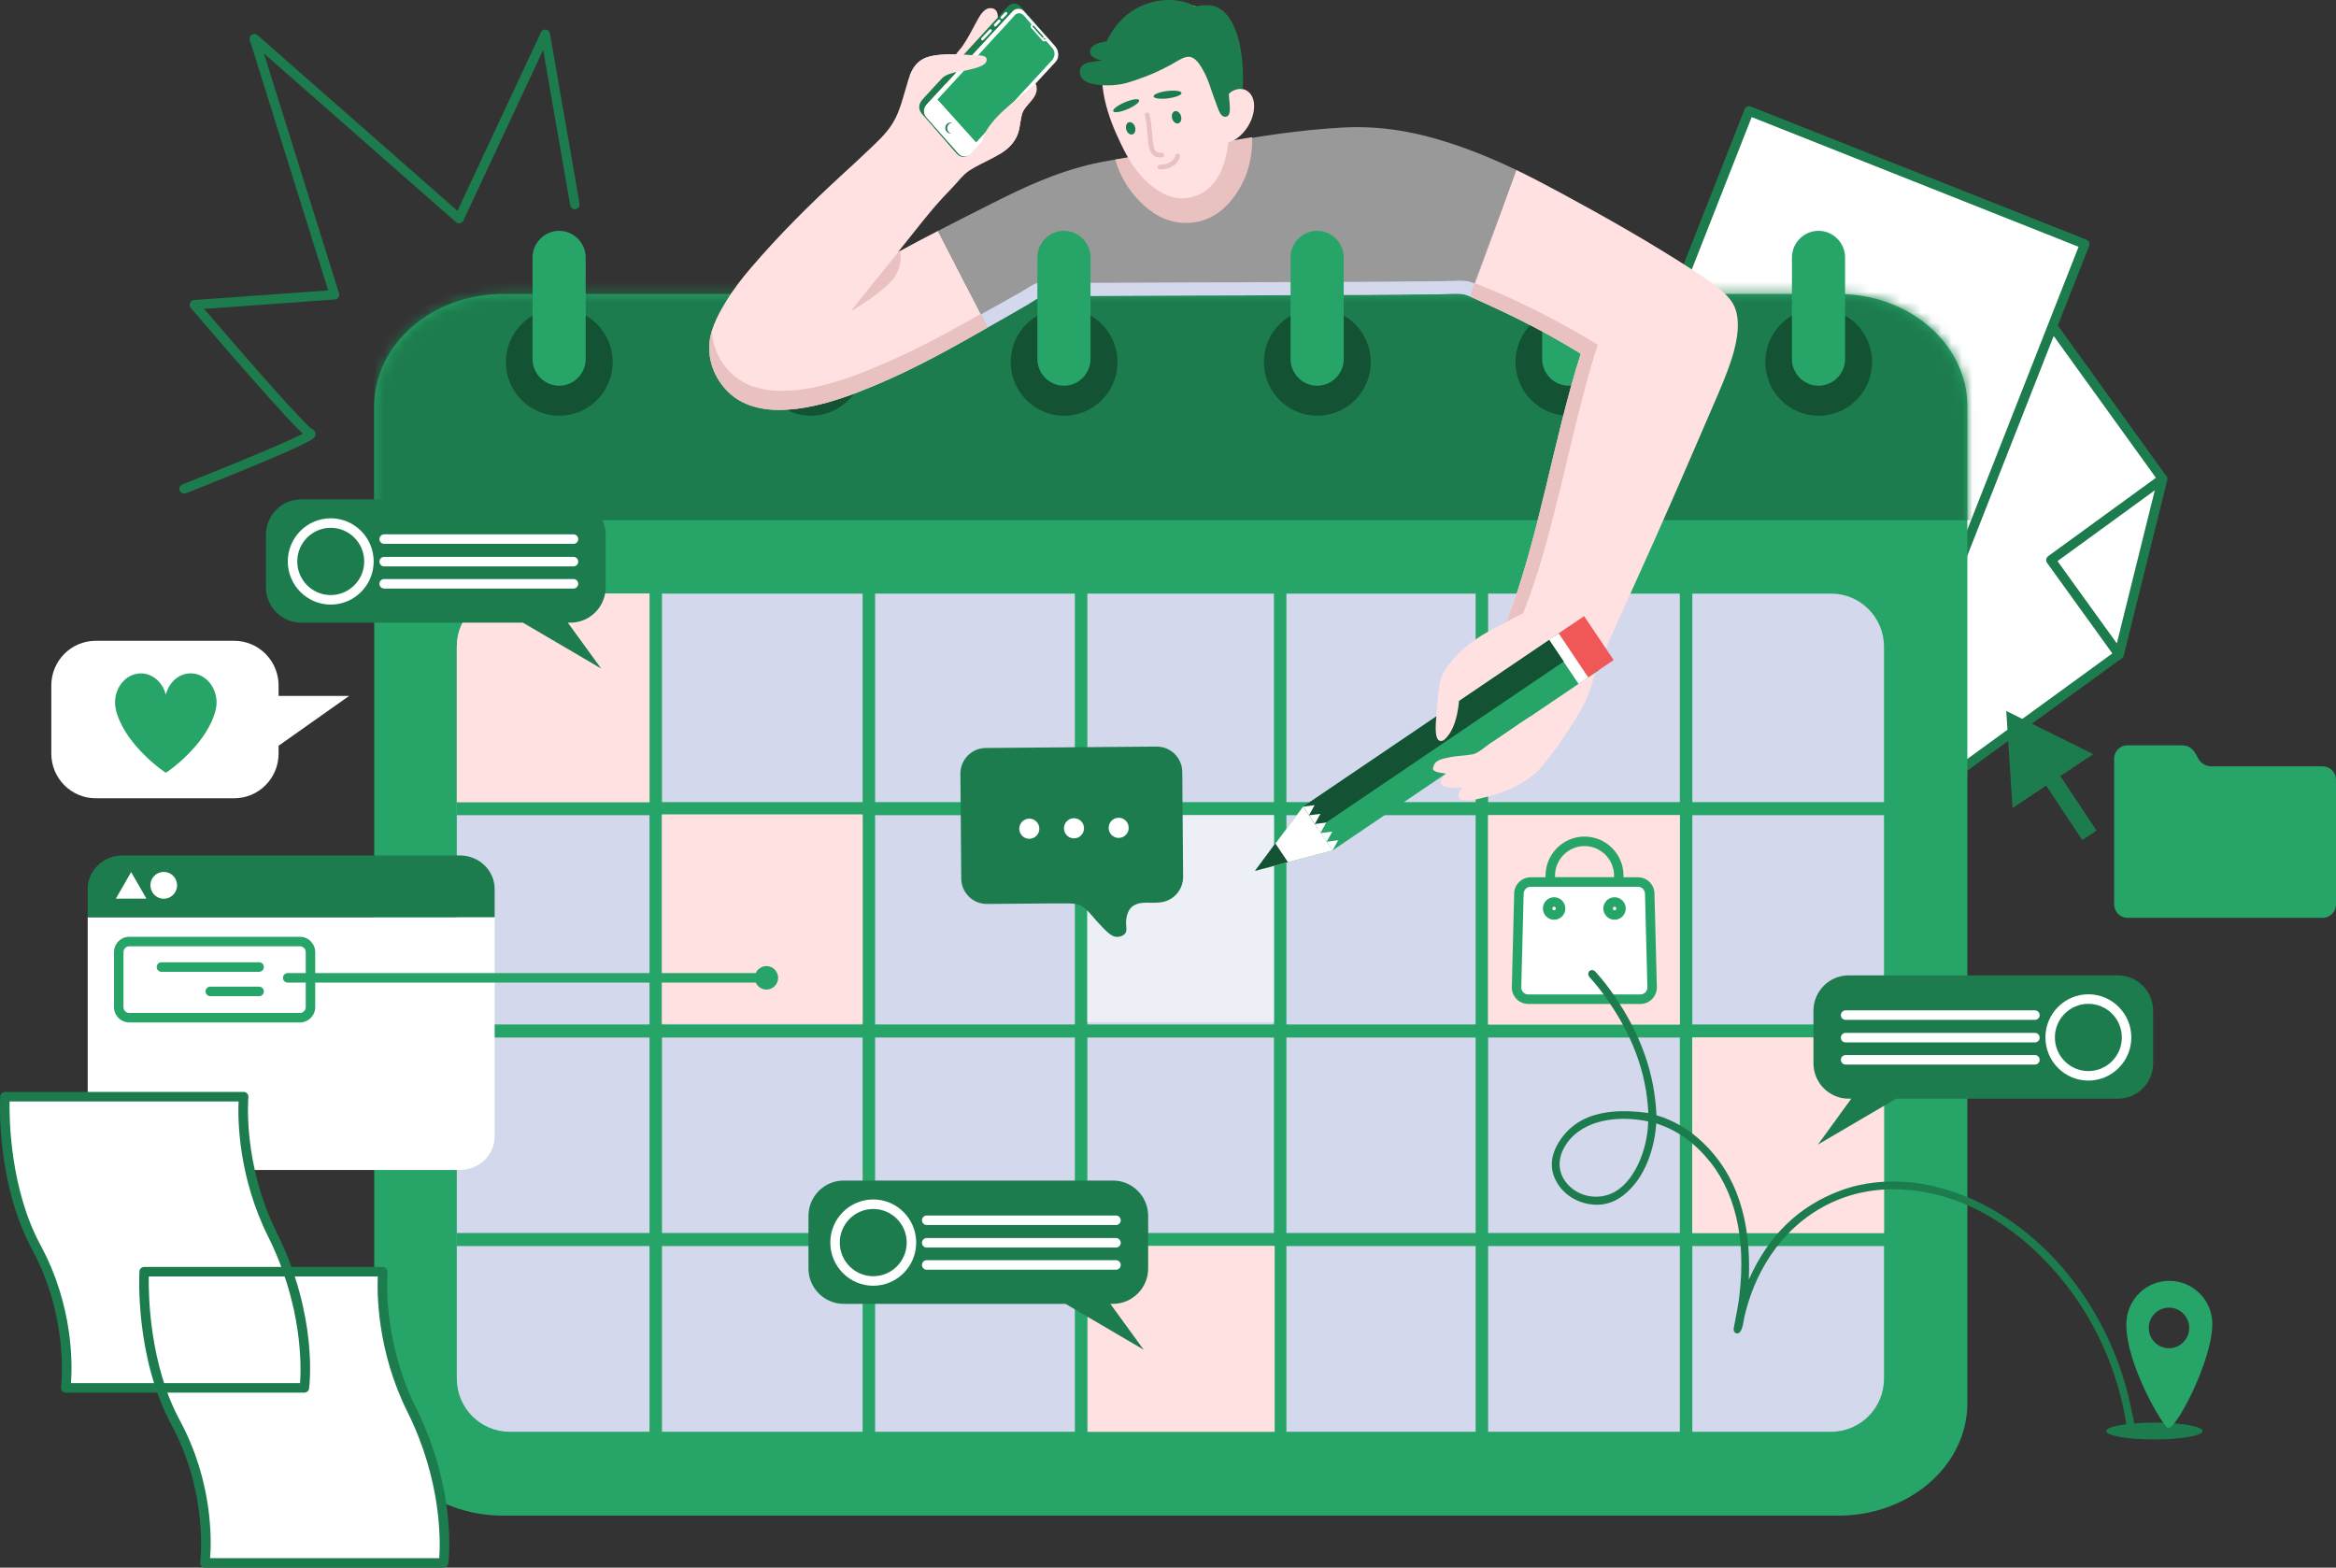 <svg width="228" height="153" viewBox="0 0 228 153" fill="none" xmlns="http://www.w3.org/2000/svg">
<rect x="0" y="0" width="228" height="153" fill="#333333" stroke="none"/>
<path d="M211.069 46.734L197.772 28.293L162.279 54.118L182.219 81.773L206.817 63.875L211.069 46.734Z" fill="white"/>
<path d="M182.219 82.237C182.076 82.237 181.934 82.17 181.844 82.045L161.904 54.39C161.832 54.29 161.803 54.166 161.822 54.044C161.841 53.923 161.908 53.814 162.008 53.742L197.501 27.916C197.6 27.844 197.725 27.815 197.845 27.834C197.966 27.853 198.074 27.92 198.146 28.02L211.443 46.462C211.523 46.572 211.55 46.713 211.517 46.846L207.265 63.987C207.239 64.093 207.176 64.187 207.088 64.251L182.49 82.149C182.408 82.208 182.313 82.237 182.219 82.237ZM162.925 54.222L182.322 81.124L206.409 63.598L210.568 46.831L197.669 28.941L162.925 54.222Z" fill="#1D7C4E"/>
<path d="M200.174 54.662L206.817 63.875L211.069 46.734L200.174 54.662Z" fill="white"/>
<path d="M206.817 64.339C206.67 64.339 206.53 64.269 206.442 64.147L199.799 54.934C199.727 54.834 199.697 54.71 199.717 54.588C199.736 54.467 199.803 54.357 199.902 54.285L210.797 46.358C210.955 46.243 211.167 46.24 211.327 46.349C211.488 46.459 211.564 46.657 211.517 46.846L207.265 63.987C207.222 64.162 207.081 64.296 206.905 64.331C206.875 64.337 206.846 64.339 206.817 64.339ZM200.819 54.765L206.608 62.794L210.313 47.857L200.819 54.765Z" fill="#1D7C4E"/>
<path d="M161.409 66.581L183.256 75.249L203.474 23.825L170.71 10.826L156.699 46.465L161.409 66.581Z" fill="white"/>
<path d="M183.256 75.713C183.198 75.713 183.141 75.702 183.086 75.68L161.238 67.012C161.098 66.956 160.993 66.834 160.958 66.686L156.248 46.571C156.227 46.478 156.234 46.382 156.269 46.294L170.28 10.655C170.325 10.541 170.413 10.449 170.526 10.4C170.639 10.351 170.766 10.348 170.88 10.394L203.643 23.392C203.757 23.437 203.849 23.526 203.898 23.639C203.946 23.752 203.949 23.88 203.904 23.995L183.686 75.419C183.641 75.534 183.553 75.626 183.44 75.675C183.381 75.7 183.318 75.713 183.256 75.713ZM161.803 66.237L182.996 74.645L202.874 24.085L170.97 11.428L157.182 46.499L161.803 66.237Z" fill="#1D7C4E"/>
<path d="M167.613 50.795L156.697 46.465L161.407 66.581L167.613 50.795Z" fill="white"/>
<path d="M161.407 67.044C161.396 67.044 161.384 67.044 161.373 67.043C161.172 67.029 161.003 66.884 160.956 66.686L156.247 46.571C156.207 46.403 156.264 46.226 156.395 46.113C156.525 46 156.707 45.969 156.867 46.032L167.782 50.363C167.896 50.408 167.988 50.497 168.037 50.61C168.085 50.723 168.087 50.851 168.043 50.966L161.837 66.751C161.767 66.929 161.596 67.044 161.407 67.044ZM157.35 47.223L161.519 65.03L167.013 51.056L157.35 47.223Z" fill="#1D7C4E"/>
<path d="M226.689 74.792H215.777C215.486 74.774 214.912 74.659 214.571 74.057C214.212 73.425 213.964 72.74 212.894 72.74H207.654C206.93 72.74 206.344 73.329 206.344 74.057V76.109V79.843V88.262C206.344 88.99 206.931 89.579 207.654 89.579H226.689C227.413 89.579 228 88.99 228 88.262V76.109C227.999 75.381 227.413 74.792 226.689 74.792Z" fill="#27A568"/>
<path d="M204.625 81.064L201.095 75.743L204.296 73.6L200.057 71.494L195.818 69.389L196.123 74.129L196.427 78.869L199.709 76.671L203.24 81.992L204.625 81.064Z" fill="#1D7C4E"/>
<path d="M17.966 48.18C17.782 48.18 17.607 48.068 17.536 47.885C17.442 47.646 17.56 47.377 17.798 47.283C21.717 45.737 27.856 43.23 29.559 42.331C28.887 41.714 27.426 40.178 23.988 36.258C21.285 33.176 18.646 30.08 18.62 30.049C18.506 29.916 18.477 29.73 18.544 29.568C18.612 29.406 18.764 29.297 18.938 29.284L32.033 28.344L24.382 3.915C24.319 3.716 24.396 3.5 24.57 3.387C24.743 3.273 24.971 3.289 25.127 3.426L44.65 20.578L52.8 3.146C52.886 2.963 53.078 2.857 53.28 2.883C53.48 2.91 53.64 3.064 53.674 3.263L56.565 19.874C56.609 20.127 56.441 20.367 56.19 20.412C55.937 20.455 55.699 20.287 55.654 20.034L53.015 4.871L45.226 21.531C45.164 21.663 45.044 21.758 44.902 21.788C44.76 21.818 44.612 21.779 44.503 21.684L25.758 5.215L33.091 28.626C33.133 28.762 33.111 28.91 33.032 29.027C32.953 29.145 32.824 29.219 32.682 29.229L19.92 30.145C23.834 34.721 29.683 41.407 30.46 41.884C30.654 41.953 30.784 42.122 30.795 42.325C30.818 42.756 30.828 42.953 24.335 45.642C21.272 46.91 18.166 48.136 18.135 48.148C18.08 48.17 18.022 48.18 17.966 48.18Z" fill="#1D7C4E"/>
<path d="M179.439 147.922H49.105C42.156 147.922 36.523 143.007 36.523 136.945V39.669C36.523 33.608 42.156 28.693 49.105 28.693H179.439C186.387 28.693 192.019 33.608 192.019 39.669V136.945C192.019 143.007 186.387 147.922 179.439 147.922Z" fill="#27A568"/>
<mask id="mask0_1156_141327" style="mask-type:luminance" maskUnits="userSpaceOnUse" x="36" y="28" width="157" height="120">
<path d="M179.439 147.922H49.105C42.156 147.922 36.523 143.007 36.523 136.945V39.669C36.523 33.608 42.156 28.693 49.105 28.693H179.439C186.387 28.693 192.019 33.608 192.019 39.669V136.945C192.019 143.007 186.387 147.922 179.439 147.922Z" fill="white"/>
</mask>
<g mask="url(#mask0_1156_141327)">
<path d="M193.849 27.428H36.518V50.77H193.849V27.428Z" fill="#1D7C4E"/>
</g>
<path d="M84.356 35.34C84.356 38.231 82.022 40.575 79.144 40.575C76.265 40.575 73.932 38.231 73.932 35.34C73.932 32.448 76.265 30.104 79.144 30.104C82.022 30.104 84.356 32.448 84.356 35.34Z" fill="#145234"/>
<path d="M79.127 37.644C77.701 37.644 76.533 36.471 76.533 35.038V25.135C76.533 23.702 77.701 22.529 79.127 22.529C80.554 22.529 81.721 23.702 81.721 25.135V35.038C81.721 36.471 80.554 37.644 79.127 37.644Z" fill="#27A568"/>
<path d="M158.341 35.34C158.341 38.231 156.007 40.575 153.128 40.575C150.25 40.575 147.916 38.231 147.916 35.34C147.916 32.448 150.25 30.104 153.128 30.104C156.007 30.104 158.341 32.448 158.341 35.34Z" fill="#145234"/>
<path d="M153.113 37.644C151.687 37.644 150.52 36.471 150.52 35.038V25.135C150.52 23.702 151.686 22.529 153.113 22.529C154.54 22.529 155.707 23.702 155.707 25.135V35.038C155.707 36.471 154.54 37.644 153.113 37.644Z" fill="#27A568"/>
<path d="M182.72 35.34C182.72 38.231 180.386 40.575 177.508 40.575C174.629 40.575 172.295 38.231 172.295 35.34C172.295 32.448 174.629 30.104 177.508 30.104C180.386 30.104 182.72 32.448 182.72 35.34Z" fill="#145234"/>
<path d="M177.492 37.644C176.065 37.644 174.898 36.471 174.898 35.038V25.135C174.898 23.702 176.065 22.529 177.492 22.529C178.919 22.529 180.086 23.702 180.086 25.135V35.038C180.086 36.471 178.919 37.644 177.492 37.644Z" fill="#27A568"/>
<path d="M59.8 35.34C59.8 38.231 57.466 40.575 54.588 40.575C51.709 40.575 49.375 38.231 49.375 35.34C49.375 32.448 51.709 30.104 54.588 30.104C57.466 30.104 59.8 32.448 59.8 35.34Z" fill="#145234"/>
<path d="M54.572 37.644C53.145 37.644 51.978 36.471 51.978 35.038V25.135C51.978 23.702 53.145 22.529 54.572 22.529C55.999 22.529 57.165 23.702 57.165 25.135V35.038C57.165 36.471 55.999 37.644 54.572 37.644Z" fill="#27A568"/>
<path d="M183.883 134.556C183.883 137.416 181.574 139.735 178.727 139.735H49.742C46.894 139.735 44.586 137.416 44.586 134.556V63.114C44.586 60.254 46.894 57.935 49.742 57.935H178.727C181.574 57.935 183.883 60.255 183.883 63.114V134.556Z" fill="#D3D8ED"/>
<path d="M64.611 57.234H63.393V142.299H64.611V57.234Z" fill="#27A568"/>
<path d="M106.13 57.234H104.912V142.299H106.13V57.234Z" fill="#27A568"/>
<path d="M125.558 57.234H124.34V142.299H125.558V57.234Z" fill="#27A568"/>
<path d="M145.245 57.234H144.027V142.299H145.245V57.234Z" fill="#27A568"/>
<path d="M165.173 57.234H163.955V142.299H165.173V57.234Z" fill="#27A568"/>
<path d="M85.413 57.234H84.195V142.299H85.413V57.234Z" fill="#27A568"/>
<path d="M186.029 56.496H44.586V57.772H186.029V56.496Z" fill="#27A568"/>
<path d="M186.029 99.986H44.586V101.262H186.029V99.986Z" fill="#27A568"/>
<path d="M186.029 120.338H44.586V121.613H186.029V120.338Z" fill="#27A568"/>
<path d="M186.029 140.959H44.586V142.235H186.029V140.959Z" fill="#27A568"/>
<path d="M186.029 78.285H44.586V79.56H186.029V78.285Z" fill="#27A568"/>
<path d="M63.392 57.935H49.742C46.894 57.935 44.586 60.255 44.586 63.114V78.285H63.392V57.935Z" fill="#FFE1E1"/>
<path d="M163.953 79.561H145.244V99.985H163.953V79.561Z" fill="#FFE1E1"/>
<path d="M84.194 79.481H64.609V99.905H84.194V79.481Z" fill="#FFE1E1"/>
<path d="M124.412 121.611H106.201V139.735H124.412V121.611Z" fill="#FFE1E1"/>
<path d="M183.883 101.26H165.172V120.336H183.883V101.26Z" fill="#FFE1E1"/>
<path d="M124.34 79.561H106.129V99.765H124.34V79.561Z" fill="#EDEFF7"/>
<path d="M142.803 14.401C139.398 13.186 135.535 12.19 130.983 12.45C126.827 12.687 122.733 13.303 118.776 14.066C116.823 14.443 114.839 14.825 112.838 15.07C110.805 15.318 108.748 15.522 106.79 15.961C103.075 16.796 99.889 18.304 96.801 19.863C95.035 20.755 93.284 21.639 91.545 22.537L96.398 31.962C97.786 31.172 98.912 30.54 100.298 29.73C100.791 29.441 101.364 28.997 101.796 28.894C102.059 28.83 102.494 28.894 102.85 28.894C107.989 28.894 112.517 28.838 117.111 28.838C122.722 28.838 127.153 28.782 132.704 28.782C134.926 28.782 137.512 28.727 140.195 28.727C141.128 28.727 142.12 28.603 142.858 28.727C143.052 28.759 143.273 28.842 143.503 28.942L147.991 16.588C146.334 15.791 144.643 15.057 142.803 14.401Z" fill="#999999"/>
<path d="M143.907 27.665C143.673 27.565 143.446 27.481 143.249 27.449C142.493 27.325 141.479 27.449 140.525 27.449C137.782 27.449 135.137 27.505 132.865 27.505C127.189 27.505 122.659 27.561 116.921 27.561C112.224 27.561 107.594 27.616 102.339 27.616C101.975 27.616 101.53 27.553 101.261 27.616C100.819 27.72 100.233 28.164 99.728 28.452C98.311 29.263 97.161 29.895 95.741 30.685L95.693 30.594L96.398 31.963C97.786 31.173 98.912 30.541 100.298 29.73C100.791 29.442 101.364 28.998 101.796 28.894C102.059 28.831 102.495 28.894 102.85 28.894C107.989 28.894 112.518 28.839 117.111 28.839C122.722 28.839 127.153 28.783 132.704 28.783C134.926 28.783 137.513 28.727 140.195 28.727C141.128 28.727 142.12 28.604 142.859 28.727C143.052 28.76 143.273 28.843 143.503 28.943L146.638 20.312L143.907 27.665Z" fill="#D3D8ED"/>
<path fill-rule="evenodd" clip-rule="evenodd" d="M122.161 13.398C122.209 13.388 122.214 13.42 122.217 13.454C122.235 15.885 121.57 17.654 120.497 19.14C119.508 20.509 117.986 21.76 115.78 21.76C113.809 21.76 112.375 20.792 111.285 19.697C110.149 18.556 109.336 17.224 108.844 15.572C113.206 14.77 117.751 14.152 122.161 13.398Z" fill="#EAC1C1"/>
<path fill-rule="evenodd" clip-rule="evenodd" d="M120.884 8.66C121.756 8.623 122.283 9.223 122.382 9.997C122.605 11.756 121.16 13.614 119.885 13.9C119.651 15.873 119.096 17.352 117.998 18.359C117.253 19.043 115.893 19.593 114.502 19.251C113.18 18.926 111.949 17.893 111.062 16.798C110.214 15.752 109.545 14.39 108.953 13.064C108.355 11.721 107.805 10.112 107.621 8.493C107.425 6.766 107.56 4.948 108.454 3.699C109.051 2.865 110.046 2.049 110.951 1.525C111.915 0.966 113.27 0.435 114.724 0.354C116.689 0.245 118.237 1.212 119.33 2.417C120.738 3.97 121.395 6.123 120.884 8.66Z" fill="#FFE1E1"/>
<path fill-rule="evenodd" clip-rule="evenodd" d="M121.299 8.695C120.71 8.618 120.219 8.865 119.941 9.162C119.949 9.904 120.289 11.289 119.664 11.392C119.073 11.489 118.873 10.518 118.665 9.998C118.166 8.749 117.99 7.764 117.278 6.598C117.021 6.176 116.608 5.545 116.001 5.538C115.491 5.533 114.715 6.089 114.282 6.319C113.071 6.961 112.388 7.286 110.797 7.834C109.776 8.186 108.952 8.388 107.604 8.317C105.897 8.228 105.327 7.663 105.403 6.876C105.483 6.044 106.608 6.032 107.544 5.917C106.925 5.778 106.231 5.453 106.419 4.858C106.587 4.325 107.341 4.144 108.011 4.033C108.966 2.004 110.806 0.239 113.616 0.019C114.702 -0.066 115.852 0.129 116.612 0.633C117.324 0.505 118.058 0.429 118.61 0.633C120.849 1.458 121.466 5.436 121.299 8.695Z" fill="#1D7C4E"/>
<path fill-rule="evenodd" clip-rule="evenodd" d="M108.652 10.859C108.729 11.042 109.36 10.948 110.058 10.649C110.758 10.351 111.261 9.96 111.184 9.777C111.106 9.594 110.477 9.688 109.778 9.986C109.079 10.284 108.575 10.675 108.652 10.859Z" fill="#1D7C4E"/>
<path fill-rule="evenodd" clip-rule="evenodd" d="M109.922 12.651C110.018 12.979 110.289 13.187 110.527 13.117C110.765 13.046 110.881 12.725 110.785 12.397C110.69 12.07 110.419 11.861 110.181 11.932C109.942 12.002 109.827 12.324 109.922 12.651Z" fill="#1D7C4E"/>
<path fill-rule="evenodd" clip-rule="evenodd" d="M112.591 9.412C112.615 9.608 113.246 9.694 114 9.599C114.753 9.506 115.345 9.269 115.32 9.071C115.296 8.874 114.664 8.79 113.91 8.884C113.157 8.978 112.567 9.214 112.591 9.412Z" fill="#1D7C4E"/>
<path fill-rule="evenodd" clip-rule="evenodd" d="M114.407 11.573C114.502 11.899 114.773 12.11 115.011 12.039C115.249 11.969 115.365 11.646 115.269 11.319C115.173 10.992 114.902 10.783 114.664 10.854C114.427 10.923 114.311 11.246 114.407 11.573Z" fill="#1D7C4E"/>
<path d="M113.466 15.349C113.452 15.353 113.439 15.355 113.425 15.356C113.063 15.395 112.783 15.326 112.567 15.145C112.133 14.783 112.076 14.066 112.005 13.159C111.96 12.581 111.908 11.926 111.75 11.258C111.722 11.135 111.798 11.009 111.919 10.983C112.042 10.953 112.165 11.029 112.194 11.153C112.36 11.854 112.413 12.528 112.46 13.122C112.52 13.891 112.574 14.555 112.858 14.793C112.975 14.891 113.145 14.926 113.377 14.901C113.502 14.888 113.614 14.979 113.628 15.105C113.641 15.217 113.57 15.318 113.466 15.349Z" fill="#EAC1C1"/>
<path d="M113.974 16.429C113.758 16.492 113.503 16.533 113.204 16.539C113.078 16.54 112.974 16.44 112.971 16.314C112.969 16.187 113.07 16.082 113.195 16.081C114.532 16.054 114.722 15.213 114.729 15.178C114.755 15.055 114.875 14.974 114.997 14.998C115.121 15.023 115.2 15.141 115.177 15.264C115.169 15.307 115.001 16.126 113.974 16.429Z" fill="#EAC1C1"/>
<path fill-rule="evenodd" clip-rule="evenodd" d="M93.139 5.705C93.235 5.255 93.634 4.928 93.915 4.534C94.421 3.828 94.844 2.976 95.303 2.138C95.589 1.613 95.988 0.852 96.579 0.8C97.711 0.7 97.424 2.205 97.134 3.029C96.838 3.868 96.423 4.616 95.913 5.37C95.694 5.695 95.329 6.253 95.081 6.318C94.451 6.484 93.444 5.999 93.139 5.705Z" fill="#FFE1E1"/>
<path d="M87.646 24.602C89.306 22.578 90.9 20.385 92.751 18.526C93.398 17.876 93.937 17.085 94.638 16.631C96.154 15.647 98.163 15.142 99.077 13.621C99.569 12.801 99.503 12.137 99.743 11.168C99.988 10.175 101.492 9.413 100.963 8.102C100.657 8.07 100.482 8.357 100.297 8.548C98.998 9.896 97.85 11.345 96.579 12.673C95.144 11.477 93.534 10.456 92.085 9.273C92.259 8.722 92.242 7.981 92.473 7.489C93.028 7.168 93.795 7.014 94.526 6.82C95.203 6.64 96.151 6.491 96.302 5.816C95.997 5.452 95.34 5.412 94.748 5.37C93.22 5.264 91.215 5.21 90.198 5.705C88.994 6.29 88.743 7.484 88.367 8.771C88.142 9.536 87.93 10.304 87.645 11C87.039 12.486 86.175 13.3 85.093 14.345C84.104 15.299 83.072 16.239 82.041 17.188C78.962 20.02 76.007 22.964 73.273 26.162C72.427 27.153 71.553 28.263 70.776 29.562C70.008 30.848 69.219 32.314 69.223 33.966C69.228 36.163 70.487 37.956 71.83 38.872C75.132 41.121 80.474 39.535 83.65 38.314C88.178 36.574 91.963 34.493 95.913 32.239C96.079 32.144 96.239 32.053 96.397 31.963L91.544 22.537C90.238 23.213 88.937 23.896 87.646 24.602Z" fill="#FFE1E1"/>
<path fill-rule="evenodd" clip-rule="evenodd" d="M102.535 4.003C102.414 3.916 102.307 3.785 102.192 3.655C101.466 2.841 100.732 2.018 99.993 1.193C99.935 1.129 99.889 1.056 99.826 1.005C99.733 0.927 99.556 0.854 99.394 0.864C99.147 0.88 98.938 1.015 98.805 1.161C97.88 2.172 96.937 3.18 96.022 4.181C94.961 5.341 93.915 6.462 92.839 7.623C92.306 8.198 91.787 8.777 91.252 9.352C90.995 9.63 90.714 9.91 90.465 10.219C90.228 10.512 90.095 10.979 90.407 11.409C90.465 11.488 90.539 11.557 90.605 11.634C91.511 12.685 92.453 13.724 93.371 14.772C93.436 14.845 93.498 14.927 93.568 14.989C93.709 15.114 93.912 15.231 94.138 15.247C94.221 15.253 94.457 15.143 94.537 15.124C94.488 15.218 94.189 15.313 94.075 15.316C93.755 15.329 93.533 15.171 93.358 14.976C92.831 14.392 92.277 13.736 91.772 13.158C91.24 12.549 90.735 11.963 90.186 11.34C90.012 11.142 89.795 10.938 89.736 10.625C89.674 10.295 89.79 10.025 89.952 9.818C90.116 9.606 90.306 9.416 90.473 9.231C91.531 8.062 92.634 6.89 93.674 5.752C94.749 4.579 95.804 3.436 96.874 2.265C97.321 1.777 97.761 1.3 98.21 0.815C98.374 0.638 98.562 0.384 98.903 0.349C99.064 0.333 99.191 0.377 99.317 0.435C99.547 0.54 99.721 0.767 99.902 0.966C100.799 1.956 101.643 2.97 102.535 4.003Z" fill="#1D7C4E"/>
<path d="M95.758 3.827C95.751 3.786 95.762 3.743 95.793 3.711L96.572 2.891C96.623 2.838 96.708 2.835 96.761 2.887C96.814 2.938 96.816 3.023 96.766 3.077L95.986 3.896C95.935 3.95 95.85 3.952 95.797 3.901C95.775 3.88 95.762 3.854 95.758 3.827Z" fill="white"/>
<path d="M97.002 2.476C96.995 2.436 97.006 2.391 97.037 2.359L97.426 1.95C97.477 1.896 97.562 1.894 97.616 1.945C97.669 1.996 97.671 2.081 97.62 2.135L97.23 2.545C97.179 2.599 97.095 2.601 97.041 2.55C97.02 2.529 97.007 2.503 97.002 2.476Z" fill="white"/>
<path d="M97.66 1.738C97.653 1.697 97.665 1.654 97.695 1.622L98.085 1.211C98.136 1.158 98.221 1.156 98.274 1.207C98.328 1.258 98.33 1.344 98.278 1.397L97.889 1.807C97.837 1.861 97.753 1.863 97.7 1.812C97.678 1.791 97.665 1.765 97.66 1.738Z" fill="white"/>
<path fill-rule="evenodd" clip-rule="evenodd" d="M103.248 5.016C103.301 5.22 103.3 5.461 103.249 5.643C103.199 5.828 103.11 5.954 102.993 6.082C101.362 7.852 99.747 9.6 98.109 11.357C97.061 12.48 96.022 13.618 94.967 14.75C94.847 14.878 94.741 15.022 94.606 15.115C94.434 15.234 94.218 15.288 94.024 15.26C93.656 15.205 93.462 14.884 93.229 14.623C92.427 13.72 91.635 12.81 90.808 11.891C90.695 11.763 90.578 11.634 90.457 11.502C90.334 11.368 90.231 11.208 90.194 10.996C90.119 10.573 90.317 10.323 90.59 10.031C92.452 8.042 94.295 6.017 96.165 3.998C97.009 3.087 97.911 2.104 98.773 1.168C98.832 1.105 98.894 1.04 98.959 0.993C99.199 0.821 99.554 0.82 99.768 0.95C99.868 1.011 99.952 1.115 100.038 1.211C100.977 2.258 101.882 3.266 102.817 4.323C102.986 4.514 103.188 4.727 103.244 5C103.246 5.005 103.246 5.011 103.248 5.016Z" fill="white"/>
<path d="M100.78 2.579C100.776 2.555 100.784 2.529 100.804 2.511C100.834 2.484 100.88 2.487 100.907 2.517L101.838 3.565C101.865 3.595 101.863 3.642 101.832 3.669C101.803 3.696 101.756 3.693 101.729 3.663L100.798 2.616C100.788 2.605 100.783 2.593 100.78 2.579Z" fill="#1D7C4E"/>
<path d="M101.957 3.865C101.916 3.873 101.876 3.845 101.868 3.803C101.861 3.761 101.889 3.721 101.93 3.714C101.972 3.706 102.012 3.735 102.019 3.777C102.027 3.818 101.999 3.858 101.957 3.865Z" fill="#1D7C4E"/>
<path d="M96.106 12.992C96.291 12.788 96.475 12.596 96.66 12.4C97.425 11.591 98.119 10.813 98.857 10.028C99.232 9.63 99.589 9.227 99.947 8.84C100.672 8.058 101.407 7.256 102.136 6.469C102.225 6.373 102.314 6.27 102.409 6.169C102.498 6.074 102.601 5.984 102.69 5.877C102.862 5.67 102.983 5.37 102.892 5.038C102.891 5.032 102.89 5.027 102.889 5.022C102.849 4.823 102.719 4.699 102.612 4.577C102.487 4.436 102.395 4.324 102.267 4.179C102.21 4.114 102.141 4.012 102.078 4.003C102.012 3.994 101.939 4.061 101.842 4.037C101.784 4.022 101.731 3.949 101.674 3.883C101.351 3.513 101.053 3.188 100.738 2.827C100.68 2.761 100.608 2.69 100.595 2.627C100.57 2.513 100.68 2.454 100.655 2.356C100.647 2.325 100.587 2.268 100.549 2.225C100.433 2.091 100.319 1.961 100.215 1.841C100.054 1.655 99.913 1.466 99.74 1.365C99.588 1.276 99.355 1.26 99.176 1.373C99.081 1.434 98.978 1.566 98.886 1.667C98.616 1.964 98.295 2.323 98.056 2.584C97.673 3.002 97.293 3.398 96.929 3.796C96.2 4.594 95.465 5.41 94.701 6.233C93.666 7.347 92.553 8.559 91.486 9.723L95.261 13.914C95.548 13.602 95.829 13.297 96.106 12.992Z" fill="#27A568"/>
<path d="M94.462 14.763C94.556 14.693 94.649 14.581 94.746 14.479C94.837 14.381 94.93 14.275 95.017 14.179C95.1 14.09 95.181 14.001 95.262 13.912L91.487 9.721C91.346 9.875 91.206 10.028 91.067 10.18C90.977 10.278 90.878 10.38 90.788 10.488C90.624 10.689 90.538 11.047 90.725 11.361C90.77 11.435 90.84 11.498 90.904 11.572C91.701 12.482 92.524 13.402 93.308 14.307C93.434 14.452 93.549 14.613 93.682 14.726C93.867 14.884 94.208 14.952 94.462 14.763Z" fill="white"/>
<path d="M92.456 12.606C92.405 12.314 92.599 12.036 92.888 11.985C92.909 11.981 92.93 11.979 92.951 11.978C92.874 11.955 92.79 11.948 92.706 11.963C92.416 12.014 92.223 12.293 92.274 12.583C92.321 12.854 92.563 13.04 92.829 13.024C92.642 12.968 92.493 12.812 92.456 12.606Z" fill="#1D7C4E"/>
<path d="M72.094 37.014C70.779 36.119 69.549 34.382 69.491 32.251C69.324 32.799 69.221 33.371 69.223 33.967C69.228 36.163 70.487 37.957 71.83 38.872C75.132 41.121 80.474 39.536 83.65 38.315C88.178 36.574 91.963 34.493 95.913 32.239C96.079 32.144 96.239 32.054 96.397 31.963L95.717 30.643C91.932 32.796 88.266 34.784 83.913 36.457C80.737 37.678 75.395 39.263 72.094 37.014Z" fill="#EAC1C1"/>
<path fill-rule="evenodd" clip-rule="evenodd" d="M87.785 24.473C87.832 24.462 87.837 24.494 87.84 24.528C88.079 25.779 87.589 26.798 86.953 27.483C85.913 28.6 84.253 29.621 83.068 30.381C84.576 28.347 86.219 26.449 87.785 24.473Z" fill="#EAC1C1"/>
<path d="M94.748 5.37C93.22 5.264 91.215 5.21 90.198 5.705C89.429 6.079 89.05 6.701 88.777 7.437C88.883 7.448 88.988 7.459 89.093 7.471C90.045 7.581 90.736 7.738 91.649 7.946C92.278 7.006 93.796 7.014 94.526 6.82C95.203 6.64 96.316 6.44 96.302 5.816C96.291 5.299 95.341 5.412 94.748 5.37Z" fill="#FFE1E1"/>
<path d="M101.115 8.206C101.065 8.051 100.537 8.667 99.824 9.222C98.306 10.403 95.861 12.375 95.861 14.093C96.021 14.178 96.183 14.261 96.342 14.346C96.76 14.572 97.173 14.802 97.582 15.036C98.185 14.66 98.716 14.22 99.076 13.621C99.569 12.801 99.502 12.137 99.742 11.168C99.988 10.175 101.55 9.551 101.115 8.206Z" fill="#FFE1E1"/>
<path fill-rule="evenodd" clip-rule="evenodd" d="M154.856 67.685C155.279 68.246 151.161 74.415 149.766 75.54C148.454 76.599 147.266 77.227 145.128 77.769C144.307 77.978 142.639 78.4 142.396 77.841C142.155 77.289 142.997 76.522 143.272 76.379C143.824 76.093 144.453 76.071 144.895 75.945C147.21 75.284 149.062 73.454 150.593 71.949C151.232 71.32 154.308 66.958 154.856 67.685Z" fill="#FFE1E1"/>
<path fill-rule="evenodd" clip-rule="evenodd" d="M154.379 68.818C154.7 69.444 149.861 74.564 148.295 75.433C146.821 76.25 145.544 76.664 143.345 76.83C142.5 76.894 140.786 77.023 140.641 76.431C140.499 75.845 141.459 75.235 141.754 75.141C142.346 74.954 142.97 75.041 143.427 74.993C145.82 74.74 147.958 73.256 149.723 72.037C150.46 71.528 153.963 68.008 154.379 68.818Z" fill="#FFE1E1"/>
<path d="M169.16 29.674C168.482 28.472 166.771 27.361 165.442 26.497C161.165 23.714 156.707 21.189 152.291 18.804C150.836 18.019 149.426 17.279 147.99 16.588L143.502 28.942C143.788 29.067 144.086 29.219 144.356 29.34C147.909 30.924 151.242 32.631 154.289 34.524C151.584 42.975 150.176 52.727 147.019 60.723C145.723 61.381 144.542 61.953 143.301 62.953C142.306 63.755 141.003 65.011 140.638 66.242C140.387 67.083 140.353 68.195 140.249 69.363C140.184 70.102 139.878 72.218 140.582 72.317C140.902 72.362 141.142 72.034 141.359 71.76C142.02 70.925 142.326 69.913 142.413 68.694C144.135 67.321 146.047 66.138 147.907 64.904C148.847 66.394 149.783 67.458 150.687 68.984C149.02 70.013 147.289 71.481 145.521 72.597C144.948 72.958 144.298 73.602 143.745 73.711C143.377 73.784 142.931 73.734 142.525 73.767C142.124 73.8 141.744 73.847 141.359 73.934C140.724 74.078 139.554 74.246 139.861 75.105C139.999 75.492 144.16 76.049 145.576 75.829C146.414 75.699 147.012 75.333 147.685 74.938C148.785 74.292 149.747 73.605 150.737 72.931C151.25 72.582 151.809 72.236 152.235 71.872C153.114 71.122 153.786 70.144 154.344 69.196C154.795 68.431 155.153 67.556 155.398 66.688C155.631 65.865 155.826 65.286 156.12 64.625C157.248 62.089 158.461 59.407 159.56 56.988C162.252 51.066 164.667 45.477 167.273 39.43C167.852 38.086 168.524 36.572 169.049 34.915C169.567 33.277 169.965 31.103 169.16 29.674Z" fill="#FFE1E1"/>
<path d="M155.939 33.646C152.892 31.753 149.559 30.047 146.006 28.462C145.861 28.397 144.886 28.009 143.973 27.645L143.502 28.941C143.788 29.066 144.086 29.218 144.356 29.339C147.909 30.924 151.242 32.63 154.289 34.523C151.587 42.966 150.179 52.708 147.028 60.7C147.563 60.404 148.105 60.132 148.67 59.845C151.826 51.849 153.234 42.097 155.939 33.646Z" fill="#EAC1C1"/>
<path d="M122.486 84.996L130.058 82.999L156.05 65.404L153.184 61.129L127.19 78.725L122.486 84.996Z" fill="#27A568"/>
<path d="M130.058 82.999L127.189 78.727L122.486 84.996L130.058 82.999Z" fill="white"/>
<path d="M154.616 60.133L151.781 62.055L154.66 66.341L157.495 64.419L154.616 60.133Z" fill="#F05757"/>
<path d="M152.137 61.824L151.193 62.463L154.071 66.749L155.015 66.11L152.137 61.824Z" fill="white"/>
<path d="M125.708 84.145L124.475 82.309L122.486 84.995L125.708 84.145Z" fill="#145234"/>
<path d="M151.206 62.451L127.199 78.717L128.618 80.83L152.625 64.565L151.206 62.451Z" fill="#145234"/>
<path d="M129.773 82.575L130.058 82.999L130.609 82.008L129.488 82.15L129.773 82.575Z" fill="white"/>
<path d="M129.203 81.726L129.488 82.15L130.039 81.16L128.918 81.302L129.203 81.726Z" fill="white"/>
<path d="M128.61 80.846L128.895 81.27L129.447 80.279L128.326 80.421L128.61 80.846Z" fill="white"/>
<path d="M128.042 79.997L128.327 80.42L128.878 79.43L127.758 79.573L128.042 79.997Z" fill="white"/>
<path d="M127.472 79.148L127.756 79.573L128.308 78.582L127.188 78.725L127.472 79.148Z" fill="white"/>
<path d="M140.582 72.318C140.902 72.363 141.142 72.035 141.359 71.76C142.021 70.925 142.327 69.498 142.414 68.28C142.456 68.247 141.048 68.12 140.388 67.686C140.335 68.213 140.301 68.782 140.249 69.364C140.184 70.102 139.878 72.219 140.582 72.318Z" fill="#FFE1E1"/>
<path d="M152.523 70.794C152.371 70.74 152.219 70.685 152.064 70.639C151.719 70.534 151.371 70.433 151.019 70.352C150.836 70.329 150.622 70.303 150.507 70.297C150.131 70.28 149.702 70.022 149.345 69.941C148.073 70.738 146.799 71.7 145.524 72.504C144.952 72.865 144.301 73.51 143.748 73.619C143.38 73.692 142.932 73.733 142.525 73.767C142.124 73.8 141.745 73.847 141.36 73.934C140.724 74.078 139.897 74.193 139.861 75.105C140.134 75.411 140.641 75.416 141.082 75.495C142.405 75.731 144.16 76.049 145.577 75.829C146.414 75.699 147.012 75.333 147.685 74.937C148.786 74.291 149.747 73.604 150.737 72.931C151.25 72.582 151.809 72.236 152.236 71.872C152.536 71.615 152.811 71.33 153.067 71.03C152.786 70.911 152.51 70.796 152.523 70.794Z" fill="#FFE1E1"/>
<path d="M109.071 35.34C109.071 38.231 106.738 40.575 103.86 40.575C100.981 40.575 98.647 38.231 98.647 35.34C98.647 32.448 100.98 30.104 103.86 30.104C106.738 30.104 109.071 32.448 109.071 35.34Z" fill="#145234"/>
<path d="M103.844 37.644C102.417 37.644 101.25 36.471 101.25 35.038V25.135C101.25 23.702 102.417 22.529 103.844 22.529C105.27 22.529 106.437 23.702 106.437 25.135V35.038C106.437 36.471 105.27 37.644 103.844 37.644Z" fill="#27A568"/>
<path d="M133.786 35.34C133.786 38.231 131.452 40.575 128.574 40.575C125.695 40.575 123.361 38.231 123.361 35.34C123.361 32.448 125.695 30.104 128.574 30.104C131.452 30.104 133.786 32.448 133.786 35.34Z" fill="#145234"/>
<path d="M128.557 37.644C127.13 37.644 125.963 36.471 125.963 35.038V25.135C125.963 23.702 127.13 22.529 128.557 22.529C129.983 22.529 131.151 23.702 131.151 25.135V35.038C131.151 36.471 129.983 37.644 128.557 37.644Z" fill="#27A568"/>
<path d="M206.715 95.195H180.439C178.539 95.195 176.998 96.743 176.998 98.652V103.771C176.998 105.681 178.538 107.229 180.439 107.229H180.69L177.436 111.706L185.071 107.229H206.714C208.614 107.229 210.155 105.681 210.155 103.771V98.652C210.155 96.743 208.614 95.195 206.715 95.195Z" fill="#1D7C4E"/>
<path d="M203.831 105.463C201.519 105.463 199.639 103.574 199.639 101.252C199.639 98.93 201.519 97.041 203.831 97.041C206.142 97.041 208.023 98.93 208.023 101.252C208.023 103.574 206.142 105.463 203.831 105.463ZM203.831 97.97C202.029 97.97 200.564 99.442 200.564 101.252C200.564 103.062 202.029 104.534 203.831 104.534C205.633 104.534 207.098 103.062 207.098 101.252C207.098 99.442 205.633 97.97 203.831 97.97Z" fill="white"/>
<path d="M198.613 99.536H180.136C179.881 99.536 179.674 99.328 179.674 99.072C179.674 98.816 179.881 98.607 180.136 98.607H198.613C198.869 98.607 199.075 98.816 199.075 99.072C199.075 99.329 198.869 99.536 198.613 99.536Z" fill="white"/>
<path d="M198.613 101.736H180.136C179.881 101.736 179.674 101.528 179.674 101.271C179.674 101.015 179.881 100.807 180.136 100.807H198.613C198.869 100.807 199.075 101.015 199.075 101.271C199.076 101.528 198.869 101.736 198.613 101.736Z" fill="white"/>
<path d="M198.613 103.898H180.136C179.881 103.898 179.674 103.69 179.674 103.433C179.674 103.176 179.881 102.969 180.136 102.969H198.613C198.869 102.969 199.075 103.177 199.075 103.433C199.076 103.69 198.869 103.898 198.613 103.898Z" fill="white"/>
<path d="M148.02 96.373C148.02 97.007 148.53 97.52 149.161 97.52H160.109C160.74 97.52 161.251 97.007 161.251 96.373L161.02 87.233C161.02 86.6 160.509 86.086 159.879 86.086H149.392C148.762 86.086 148.251 86.6 148.251 87.233L148.02 96.373Z" fill="white"/>
<path d="M160.108 97.984H149.16C148.276 97.984 147.557 97.261 147.557 96.372L147.787 87.221C147.787 86.344 148.507 85.621 149.391 85.621H159.878C160.762 85.621 161.482 86.344 161.482 87.233L161.713 96.361C161.713 97.261 160.993 97.984 160.108 97.984ZM149.391 86.55C149.017 86.55 148.712 86.856 148.712 87.233L148.481 96.384C148.482 96.749 148.786 97.055 149.16 97.055H160.109C160.484 97.055 160.789 96.749 160.789 96.372L160.557 87.245C160.557 86.856 160.253 86.55 159.878 86.55H149.391Z" fill="#27A568"/>
<path d="M157.942 86.551H151.369C151.146 86.551 150.955 86.391 150.914 86.17C150.869 85.925 150.848 85.697 150.848 85.472C150.848 83.362 152.556 81.647 154.656 81.647C156.755 81.647 158.463 83.362 158.463 85.472C158.463 85.703 158.441 85.939 158.396 86.173C158.355 86.392 158.164 86.551 157.942 86.551ZM151.777 85.622H157.534C157.537 85.571 157.538 85.522 157.538 85.472C157.538 83.875 156.245 82.576 154.657 82.576C153.066 82.576 151.773 83.875 151.773 85.472C151.772 85.521 151.774 85.571 151.777 85.622Z" fill="#27A568"/>
<path d="M157.585 89.766C156.982 89.766 156.49 89.273 156.49 88.668C156.49 88.062 156.982 87.568 157.585 87.568C158.188 87.568 158.678 88.062 158.678 88.668C158.678 89.273 158.188 89.766 157.585 89.766ZM157.585 88.497C157.491 88.497 157.415 88.574 157.415 88.668C157.415 88.761 157.492 88.837 157.585 88.837C157.678 88.837 157.753 88.761 157.753 88.668C157.753 88.574 157.678 88.497 157.585 88.497Z" fill="#27A568"/>
<path d="M151.686 89.766C151.082 89.766 150.592 89.273 150.592 88.668C150.592 88.062 151.082 87.568 151.686 87.568C152.289 87.568 152.78 88.062 152.78 88.668C152.78 89.273 152.289 89.766 151.686 89.766ZM151.686 88.497C151.593 88.497 151.517 88.574 151.517 88.668C151.517 88.761 151.593 88.837 151.686 88.837C151.779 88.837 151.855 88.761 151.855 88.668C151.856 88.574 151.779 88.497 151.686 88.497Z" fill="#27A568"/>
<path d="M214.981 139.666C214.981 140.12 212.876 140.489 210.28 140.489C207.683 140.489 205.578 140.12 205.578 139.666C205.578 139.212 207.683 138.844 210.28 138.844C212.876 138.844 214.981 139.212 214.981 139.666Z" fill="#1D7C4E"/>
<path d="M208.112 137.948C208.086 137.85 208.065 137.768 208.054 137.71C207.327 133.975 205.915 130.428 203.856 127.169C201.42 123.312 198.157 120.145 194.42 118.012C192.033 116.648 189.323 115.731 186.79 115.427C184.315 115.131 181.836 115.391 179.737 116.16C175.593 117.678 172.628 120.536 170.688 124.889C170.938 119.012 169.473 114.636 166.221 111.523C164.87 110.231 163.382 109.353 161.674 108.841C161.505 104.819 160.177 101.03 157.616 97.259C157.014 96.373 156.374 95.556 155.709 94.828C155.565 94.686 155.43 94.667 155.342 94.676C155.21 94.689 155.095 94.778 155.045 94.909C154.986 95.062 155.023 95.235 155.145 95.372C155.63 95.905 156.087 96.467 156.541 97.091C159.279 100.852 160.699 104.626 160.88 108.623C159.532 108.44 158.365 108.402 157.317 108.506C154.971 108.738 153.295 109.682 152.194 111.392C151.681 112.189 151.17 113.42 151.653 114.753C152.137 116.09 153.3 117.097 154.763 117.448C155.276 117.571 155.778 117.609 156.256 117.561C157.513 117.437 158.619 116.747 159.638 115.454C160.758 114.031 161.523 111.816 161.651 109.644C164.031 110.405 165.466 111.757 166.453 112.854C169.336 116.06 170.475 120.82 169.749 126.62C169.674 127.225 169.517 128.117 169.284 129.272L169.27 129.342C169.21 129.629 169.128 130.023 169.46 130.121C169.504 130.134 169.549 130.138 169.591 130.134C169.976 130.096 170.099 129.413 170.206 128.81C170.231 128.674 170.253 128.548 170.276 128.449C171.22 124.41 173.377 120.983 176.351 118.799C178.406 117.289 180.748 116.394 183.311 116.141C185.03 115.97 186.837 116.099 188.683 116.521C191.44 117.151 194.018 118.395 196.564 120.321C198.499 121.785 200.288 123.593 201.882 125.695C204.734 129.453 206.663 133.9 207.464 138.555C207.475 138.617 207.483 138.683 207.49 138.748C207.526 139.041 207.574 139.442 207.961 139.404L207.988 139.4C208.078 139.387 208.152 139.34 208.202 139.264C208.366 139.014 208.253 138.499 208.112 137.948ZM160.874 109.451C160.873 109.452 160.873 109.453 160.873 109.453L160.869 109.479C160.784 112.478 159.388 115.369 157.549 116.354C156.634 116.843 155.552 116.933 154.546 116.594C153.563 116.261 152.767 115.535 152.418 114.65C152.094 113.831 152.168 112.937 152.632 112.066C153.479 110.473 155.203 109.471 157.485 109.245C158.557 109.139 159.732 109.212 160.874 109.451Z" fill="#1D7C4E"/>
<path d="M211.808 125.008C209.489 124.967 207.587 126.822 207.537 129.15C207.452 133.085 211.18 139.363 211.633 139.379C212.452 139.408 215.868 132.855 215.931 129.3C215.971 126.971 214.125 125.049 211.808 125.008ZM213.672 129.639C213.652 130.733 212.753 131.604 211.664 131.586C210.575 131.566 209.707 130.663 209.726 129.57C209.746 128.475 210.646 127.603 211.734 127.623C212.825 127.642 213.692 128.545 213.672 129.639Z" fill="#27A568"/>
<path d="M34.074 67.92L27.19 72.784V73.553C27.19 75.959 25.248 77.909 22.854 77.909H9.344C6.949 77.909 5.008 75.959 5.008 73.553V66.898C5.008 64.491 6.949 62.541 9.344 62.541H22.854C25.248 62.541 27.19 64.491 27.19 66.898V67.92H34.074Z" fill="white"/>
<path fill-rule="evenodd" clip-rule="evenodd" d="M11.379 69.533C11.322 69.353 11.282 69.166 11.259 68.972C11.254 68.936 11.242 68.903 11.237 68.867L11.25 68.865C11.242 68.772 11.226 68.683 11.225 68.588C11.224 67.007 12.355 65.724 13.754 65.722C14.911 65.722 15.879 66.605 16.182 67.803C16.483 66.604 17.449 65.719 18.606 65.719C20.005 65.717 21.139 66.999 21.141 68.579C21.141 68.675 21.124 68.764 21.116 68.858L21.129 68.858C21.124 68.894 21.112 68.927 21.107 68.963C21.083 69.157 21.044 69.344 20.989 69.524C20.985 69.539 20.981 69.552 20.978 69.568C20.956 69.633 20.934 69.701 20.908 69.766C19.903 72.851 16.393 75.329 16.198 75.412L16.198 75.42C16.198 75.42 16.189 75.416 16.189 75.415C16.188 75.416 16.178 75.42 16.178 75.42V75.411C15.983 75.33 12.47 72.857 11.459 69.773C11.432 69.708 11.412 69.642 11.389 69.576C11.386 69.561 11.382 69.546 11.379 69.533Z" fill="#27A568"/>
<path d="M29.397 48.738H55.673C57.573 48.738 59.114 50.286 59.114 52.195V57.315C59.114 59.224 57.574 60.772 55.673 60.772H55.422L58.676 65.249L51.041 60.772H29.397C27.497 60.772 25.957 59.224 25.957 57.315V52.195C25.957 50.286 27.498 48.738 29.397 48.738Z" fill="#1D7C4E"/>
<path d="M32.28 59.006C29.968 59.006 28.088 57.117 28.088 54.795C28.088 52.473 29.968 50.584 32.28 50.584C34.592 50.584 36.472 52.473 36.472 54.795C36.472 57.117 34.591 59.006 32.28 59.006ZM32.28 51.513C30.478 51.513 29.013 52.986 29.013 54.795C29.013 56.605 30.478 58.077 32.28 58.077C34.081 58.077 35.547 56.605 35.547 54.795C35.547 52.985 34.081 51.513 32.28 51.513Z" fill="white"/>
<path d="M55.974 53.079H37.497C37.242 53.079 37.035 52.871 37.035 52.615C37.035 52.358 37.242 52.15 37.497 52.15H55.974C56.23 52.15 56.436 52.358 56.436 52.615C56.437 52.871 56.23 53.079 55.974 53.079Z" fill="white"/>
<path d="M55.974 55.279H37.497C37.242 55.279 37.035 55.071 37.035 54.814C37.035 54.558 37.242 54.35 37.497 54.35H55.974C56.23 54.35 56.436 54.558 56.436 54.814C56.437 55.071 56.23 55.279 55.974 55.279Z" fill="white"/>
<path d="M55.974 57.441H37.497C37.242 57.441 37.035 57.233 37.035 56.976C37.035 56.719 37.242 56.512 37.497 56.512H55.974C56.23 56.512 56.436 56.72 56.436 56.976C56.436 57.232 56.23 57.441 55.974 57.441Z" fill="white"/>
<path d="M82.349 115.219H108.624C110.524 115.219 112.065 116.766 112.065 118.676V123.795C112.065 125.704 110.525 127.252 108.624 127.252H108.373L111.627 131.73L103.992 127.252H82.349C80.448 127.252 78.908 125.704 78.908 123.795V118.676C78.908 116.766 80.448 115.219 82.349 115.219Z" fill="#1D7C4E"/>
<path d="M85.231 125.486C82.92 125.486 81.039 123.597 81.039 121.275C81.039 118.954 82.92 117.064 85.231 117.064C87.543 117.064 89.423 118.953 89.423 121.275C89.424 123.597 87.543 125.486 85.231 125.486ZM85.231 117.994C83.43 117.994 81.964 119.466 81.964 121.275C81.964 123.085 83.43 124.557 85.231 124.557C87.033 124.557 88.498 123.085 88.498 121.275C88.499 119.466 87.033 117.994 85.231 117.994Z" fill="white"/>
<path d="M108.926 119.56H90.449C90.194 119.56 89.986 119.352 89.986 119.096C89.986 118.839 90.194 118.631 90.449 118.631H108.926C109.181 118.631 109.388 118.839 109.388 119.096C109.388 119.352 109.181 119.56 108.926 119.56Z" fill="white"/>
<path d="M108.926 121.759H90.449C90.194 121.759 89.986 121.551 89.986 121.295C89.986 121.038 90.194 120.83 90.449 120.83H108.926C109.181 120.83 109.388 121.038 109.388 121.295C109.388 121.552 109.181 121.759 108.926 121.759Z" fill="white"/>
<path d="M108.926 123.921H90.449C90.194 123.921 89.986 123.713 89.986 123.456C89.986 123.2 90.194 122.992 90.449 122.992H108.926C109.181 122.992 109.388 123.2 109.388 123.456C109.388 123.713 109.181 123.921 108.926 123.921Z" fill="white"/>
<path fill-rule="evenodd" clip-rule="evenodd" d="M48.279 89.518V110.913C48.279 112.721 46.756 114.187 44.876 114.187H11.964C10.084 114.187 8.561 112.721 8.561 110.913V89.518H48.279Z" fill="white"/>
<path fill-rule="evenodd" clip-rule="evenodd" d="M8.561 86.762C8.561 84.954 10.084 83.488 11.964 83.488H44.876C46.755 83.488 48.279 84.954 48.279 86.762V89.517H8.561V86.762Z" fill="#1D7C4E"/>
<path d="M14.68 86.404C14.68 87.127 15.263 87.713 15.982 87.713C16.702 87.713 17.285 87.127 17.285 86.404C17.285 85.681 16.702 85.096 15.982 85.096C15.263 85.095 14.68 85.681 14.68 86.404Z" fill="white"/>
<path d="M12.8 87.703H11.31L12.055 86.407L12.8 85.111L13.546 86.407L14.29 87.703H12.8Z" fill="white"/>
<path d="M29.274 99.791H12.619C11.796 99.791 11.127 99.118 11.127 98.291V92.927C11.127 92.1 11.796 91.428 12.619 91.428H29.273C30.096 91.428 30.766 92.1 30.766 92.927V98.291C30.766 99.118 30.097 99.791 29.274 99.791ZM12.619 92.357C12.306 92.357 12.052 92.613 12.052 92.927V98.291C12.052 98.606 12.306 98.862 12.619 98.862H29.273C29.587 98.862 29.841 98.606 29.841 98.291V92.927C29.841 92.613 29.587 92.357 29.273 92.357H12.619Z" fill="#27A568"/>
<path d="M25.29 94.845H15.755C15.5 94.845 15.293 94.637 15.293 94.381C15.293 94.124 15.5 93.916 15.755 93.916H25.29C25.546 93.916 25.753 94.124 25.753 94.381C25.753 94.637 25.546 94.845 25.29 94.845Z" fill="#27A568"/>
<path d="M25.291 97.224H20.523C20.268 97.224 20.061 97.016 20.061 96.76C20.061 96.503 20.268 96.295 20.523 96.295H25.291C25.546 96.295 25.753 96.503 25.753 96.76C25.753 97.016 25.546 97.224 25.291 97.224Z" fill="#27A568"/>
<path d="M74.804 96.583C74.173 96.583 73.66 96.067 73.66 95.434C73.66 94.801 74.173 94.285 74.804 94.285C75.434 94.285 75.947 94.801 75.947 95.434C75.947 96.067 75.434 96.583 74.804 96.583ZM74.804 95.214C74.683 95.214 74.585 95.313 74.585 95.434C74.585 95.555 74.683 95.653 74.804 95.653C74.924 95.653 75.022 95.555 75.022 95.434C75.022 95.313 74.924 95.214 74.804 95.214Z" fill="#27A568"/>
<path d="M74.803 95.898H28.079C27.824 95.898 27.617 95.69 27.617 95.433C27.617 95.177 27.824 94.969 28.079 94.969H74.803C75.059 94.969 75.266 95.177 75.266 95.433C75.266 95.69 75.059 95.898 74.803 95.898Z" fill="#27A568"/>
<path d="M113.177 88.081C112.831 88.116 112.524 88.11 112.225 88.104C111.659 88.092 111.123 88.081 110.606 88.405C110.102 88.72 109.933 89.47 109.912 89.863C109.902 90.067 109.914 90.25 109.925 90.411C109.947 90.73 109.953 90.903 109.848 91.063C109.705 91.28 109.344 91.476 108.929 91.431C108.867 91.425 108.804 91.412 108.744 91.395C108.305 91.269 107.669 90.578 107.25 90.121C107.185 90.051 107.124 89.984 107.068 89.925C106.946 89.794 106.826 89.653 106.698 89.502C106.23 88.954 105.747 88.385 105.099 88.249C104.994 88.226 104.884 88.209 104.765 88.196C104.431 88.161 104.084 88.165 103.681 88.171C103.408 88.174 103.124 88.179 102.811 88.17H102.799L96.332 88.222C96.235 88.223 96.139 88.219 96.044 88.209C94.786 88.075 93.831 87.014 93.821 85.741L93.738 75.524C93.727 74.147 94.834 73.014 96.207 73.002L112.882 72.865C112.979 72.865 113.076 72.869 113.17 72.88C114.428 73.014 115.384 74.075 115.393 75.347L115.476 85.563C115.487 86.83 114.551 87.906 113.301 88.064L113.177 88.081Z" fill="#1D7C4E"/>
<path d="M109.291 79.818C109.784 79.871 110.159 80.287 110.165 80.787C110.167 81.048 110.068 81.296 109.885 81.484C109.701 81.671 109.457 81.777 109.195 81.779C109.157 81.779 109.119 81.777 109.08 81.773C108.588 81.72 108.212 81.305 108.207 80.805C108.205 80.543 108.304 80.295 108.486 80.107C108.67 79.92 108.915 79.815 109.176 79.813C109.214 79.812 109.253 79.813 109.291 79.818Z" fill="white"/>
<path d="M104.929 79.861C105.423 79.914 105.799 80.33 105.802 80.829C105.805 81.091 105.706 81.34 105.523 81.527C105.34 81.715 105.096 81.819 104.834 81.822C104.795 81.822 104.756 81.82 104.718 81.816C104.226 81.763 103.85 81.347 103.846 80.848C103.843 80.586 103.943 80.338 104.126 80.15C104.308 79.963 104.553 79.858 104.815 79.856C104.853 79.855 104.891 79.857 104.929 79.861Z" fill="white"/>
<path d="M100.568 79.904C101.062 79.956 101.437 80.373 101.441 80.871C101.444 81.134 101.345 81.382 101.162 81.569C100.979 81.757 100.735 81.862 100.473 81.864C100.435 81.865 100.396 81.863 100.358 81.859C99.865 81.806 99.489 81.39 99.484 80.891C99.482 80.629 99.581 80.38 99.765 80.193C99.947 80.006 100.193 79.901 100.453 79.898C100.492 79.898 100.53 79.899 100.568 79.904Z" fill="white"/>
<path d="M6.414 135.452H29.709C29.709 135.452 30.626 128.593 26.586 120.485C23.151 113.593 23.779 107.033 23.779 107.033H0.485C0.485 107.033 0.024 115.221 3.558 121.764C7.319 128.727 6.414 135.452 6.414 135.452Z" fill="white"/>
<path d="M20 152.536H43.294C43.294 152.536 44.212 145.678 40.172 137.569C36.737 130.677 37.365 124.117 37.365 124.117H14.07C14.07 124.117 13.609 132.305 17.144 138.848C20.905 145.811 20 152.536 20 152.536Z" fill="white"/>
<path d="M29.709 135.917H6.414C6.281 135.917 6.154 135.859 6.066 135.758C5.979 135.657 5.938 135.523 5.956 135.391C5.965 135.324 6.792 128.723 3.152 121.985C-0.404 115.402 0.004 107.346 0.023 107.007C0.037 106.761 0.24 106.568 0.485 106.568H23.78C23.91 106.568 24.034 106.624 24.122 106.72C24.209 106.817 24.252 106.947 24.24 107.077C24.234 107.141 23.669 113.594 27 120.277C31.057 128.42 30.206 135.228 30.167 135.514C30.136 135.745 29.94 135.917 29.709 135.917ZM6.925 134.988H29.287C29.4 133.417 29.549 127.468 26.172 120.693C23.228 114.784 23.211 109.189 23.286 107.498H0.933C0.902 109.268 0.996 116.046 3.964 121.542C7.193 127.518 7.059 133.247 6.925 134.988Z" fill="#1D7C4E"/>
<path d="M43.295 153.001H20C19.867 153.001 19.74 152.943 19.652 152.842C19.564 152.741 19.524 152.607 19.542 152.474C19.55 152.408 20.378 145.807 16.738 139.069C13.182 132.486 13.59 124.43 13.609 124.091C13.623 123.845 13.826 123.652 14.071 123.652H37.366C37.496 123.652 37.62 123.708 37.708 123.805C37.795 123.901 37.838 124.031 37.826 124.161C37.82 124.226 37.255 130.678 40.586 137.361C44.644 145.504 43.792 152.313 43.754 152.598C43.722 152.829 43.527 153.001 43.295 153.001ZM20.511 152.072H42.873C42.986 150.502 43.135 144.553 39.759 137.777C36.814 131.868 36.797 126.273 36.873 124.582H14.52C14.488 126.352 14.582 133.13 17.551 138.626C20.779 144.602 20.645 150.331 20.511 152.072Z" fill="#1D7C4E"/>
</svg>
